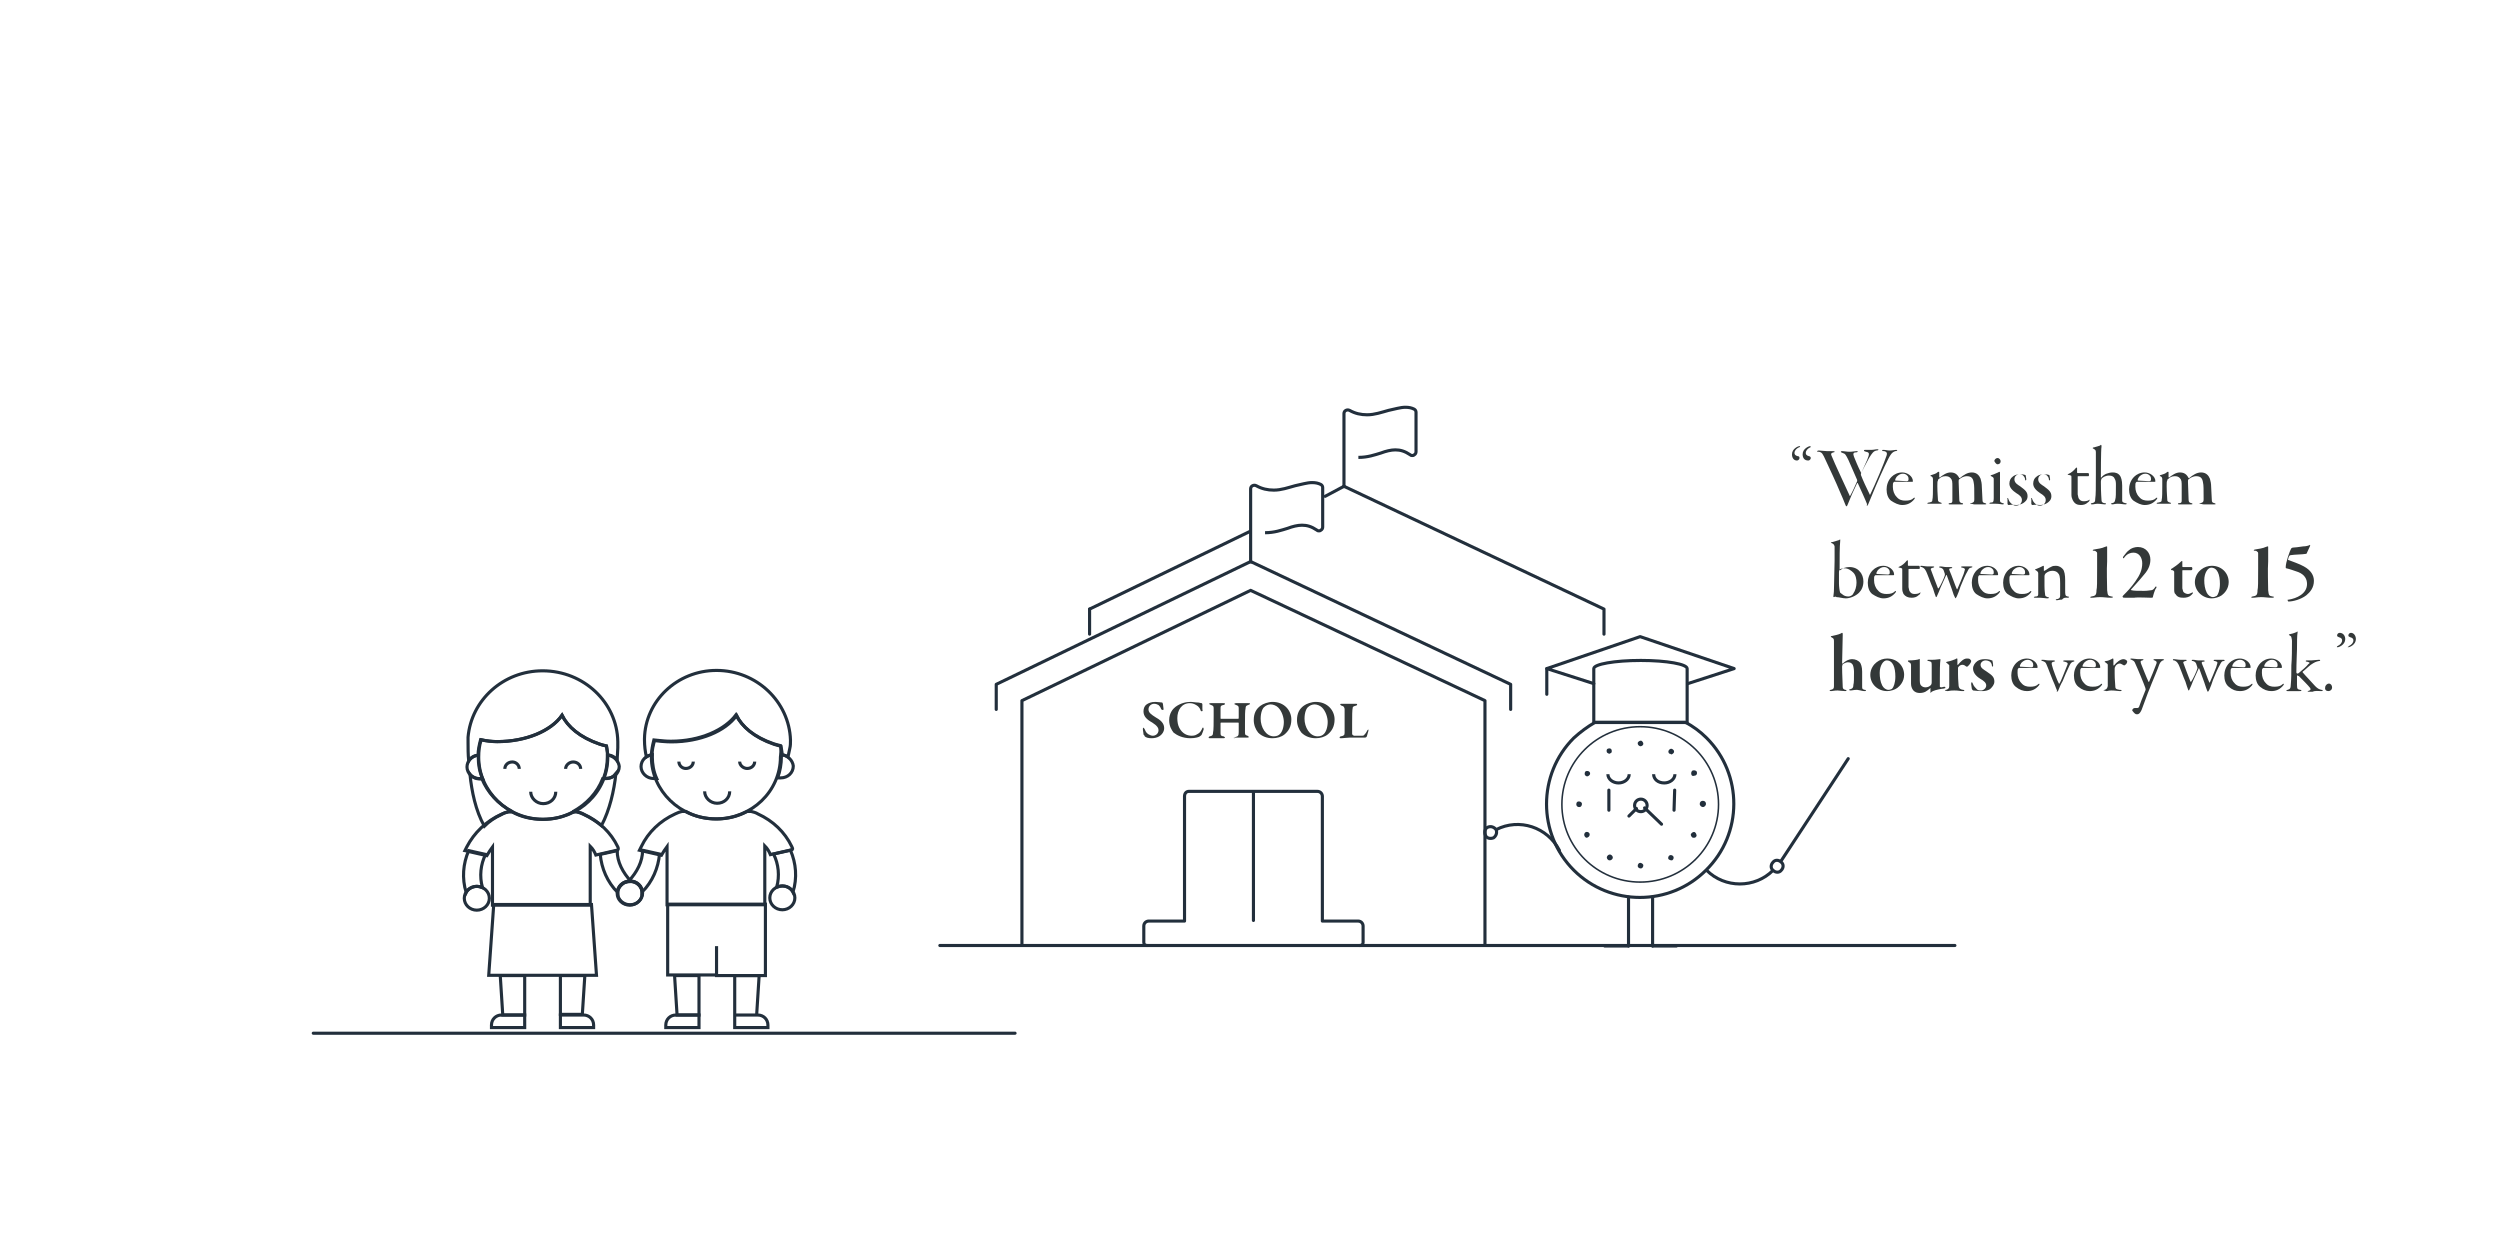 <?xml version="1.0" encoding="utf-8"?>
<!-- Generator: Adobe Illustrator 25.2.3, SVG Export Plug-In . SVG Version: 6.00 Build 0)  -->
<svg version="1.1" id="Layer_1" xmlns="http://www.w3.org/2000/svg" xmlns:xlink="http://www.w3.org/1999/xlink" x="0px" y="0px"
	 viewBox="0 0 399 200" style="enable-background:new 0 0 399 200;" xml:space="preserve">
<style type="text/css">
	.st0{fill:#333838;}
	.st1{fill:none;stroke:#222F3C;stroke-width:0.5;stroke-linecap:round;stroke-linejoin:round;}
	.st2{fill:none;stroke:#222F3C;stroke-width:0.5;}
	.st3{fill:none;stroke:#222F3C;stroke-width:0.25;stroke-linecap:round;stroke-linejoin:round;}
	.st4{fill:#222F3C;}
	.st5{fill:none;stroke:#222F3C;stroke-width:0.5;stroke-linejoin:round;}
	.st6{fill:none;stroke:#222F3C;stroke-width:0.5;stroke-linecap:round;}
</style>
<g>
	<g transform="translate(159 65)">
		<g transform="translate(0 12.022)">
			<path class="st0" d="M24.8,40.8c0.4,0,0.9-0.1,1.2-0.3c0.5-0.3,0.8-0.8,0.8-1.3c0-0.5-0.2-1.1-1.3-1.7c-0.8-0.5-1.2-0.8-1.2-1.3
				c0-0.6,0.5-0.9,0.9-0.9c0.3,0,0.5,0.1,0.7,0.2c0.1,0.1,0.3,0.3,0.4,0.6c0,0.1,0.2,0.2,0.3,0.2c0.1,0,0.1-0.1,0.1-0.2
				c0,0-0.1-0.7-0.1-0.8c0,0-0.1-0.2-0.1-0.2c-0.2,0-0.7-0.1-1.1-0.1c-0.7,0-1.1,0.2-1.4,0.4c-0.3,0.2-0.5,0.6-0.5,1.1
				c0,0.8,0.5,1.3,1.4,1.8c0.8,0.5,1,0.9,1,1.2c0,0.6-0.5,0.9-0.9,0.9c-0.4,0-1-0.3-1.2-0.8c-0.1-0.3-0.3-0.5-0.3-0.5
				c0,0-0.1,0.1-0.1,0.2c0,0.3,0.1,0.6,0.1,0.9c0,0,0.2,0.2,0.2,0.3C23.9,40.7,24.3,40.8,24.8,40.8z M31,40.8c0.8,0,1.4-0.2,1.5-0.3
				c0.1-0.1,0.3-0.2,0.3-0.3c0.1-0.2,0.2-0.5,0.3-0.8c0-0.1,0-0.3-0.1-0.3c-0.1,0-0.1,0.1-0.2,0.3c-0.2,0.4-0.4,0.6-0.8,0.8
				c-0.3,0.2-0.7,0.2-0.8,0.2c-0.7,0-1.5-0.3-2-1.3c-0.2-0.4-0.3-0.9-0.3-1.5c0-1.3,0.7-2.4,2-2.4c0.5,0,0.9,0.2,1.3,0.5
				c0.1,0.1,0.3,0.3,0.4,0.6c0,0.1,0.1,0.2,0.2,0.2c0.1,0,0.2-0.1,0.1-0.3c0-0.3,0-0.6,0-0.8c0-0.1-0.1-0.2-0.1-0.2
				c-0.2,0-0.4-0.1-0.6-0.1C31.8,35.1,31.4,35,31,35c-0.7,0-1.6,0.2-2.4,0.8c-0.4,0.3-1,1-1,2.1c0,1,0.4,1.6,0.7,2
				C28.8,40.3,29.7,40.8,31,40.8z M38,40.7c0.2,0,0.9,0,1.1,0c0.3,0,0.7,0,0.9,0c0.2,0,0.3,0,0.3-0.1c0-0.1-0.1-0.1-0.2-0.2
				c-0.3-0.1-0.4-0.1-0.4-0.5c0-0.3,0-0.7,0-1.3l0-0.2c0-1.2,0-2,0.1-2.4c0-0.3,0.1-0.4,0.4-0.5c0.2-0.1,0.3-0.1,0.3-0.2
				c0-0.1-0.1-0.1-0.3-0.1c-0.1,0-0.7,0-0.9,0c-0.2,0-0.9,0-1,0c-0.2,0-0.3,0.1-0.3,0.1c0,0.1,0.1,0.1,0.3,0.2
				c0.3,0.1,0.4,0.2,0.4,0.5c0,0.3,0,1.4,0,1.5c0,0.1,0,0.2-0.1,0.2c-0.9,0-2.1,0-2.7,0c-0.1,0-0.1,0-0.1-0.1c0-0.2,0-1.2,0-1.5
				c0-0.4,0-0.5,0.4-0.6c0.2,0,0.3-0.1,0.3-0.2c0-0.1-0.1-0.1-0.3-0.1c-0.2,0-0.6,0-1,0c-0.2,0-0.7,0-0.9,0c-0.2,0-0.3,0-0.3,0.1
				c0,0.1,0.1,0.1,0.3,0.2c0.3,0.1,0.4,0.2,0.4,0.5c0,0.3,0,0.8,0,1.1c0,1.2,0,2.5-0.1,2.8c0,0.4-0.1,0.5-0.5,0.6
				c-0.1,0-0.2,0.1-0.2,0.2c0,0.1,0.1,0.1,0.3,0.1c0.3,0,0.7,0,0.9,0c0.3,0,1,0,1.1,0c0.1,0,0.3,0,0.3-0.1c0-0.1-0.1-0.1-0.2-0.2
				l-0.1,0c-0.4-0.1-0.4-0.2-0.4-0.6c0-0.3,0-1.2,0-1.5c0-0.1,0.1-0.1,0.1-0.1c0.2,0,2,0,2.7,0c0,0,0.1,0,0.1,0.1c0,0.2,0,1.1,0,1.4
				c0,0.6-0.1,0.7-0.5,0.8c-0.1,0-0.2,0.1-0.2,0.2S37.8,40.7,38,40.7z M44.1,40.8c0.7,0,1.4-0.2,1.9-0.6c0.6-0.5,1.1-1.2,1.1-2.4
				c0-1.4-1.1-2.8-3-2.8c-0.7,0-1.5,0.3-1.9,0.6c-0.7,0.5-1.1,1.2-1.1,2.3c0,0.8,0.3,1.5,0.7,2C42.4,40.5,43.2,40.8,44.1,40.8z
				 M44.3,40.5c-1.3,0-2.1-1.5-2.1-2.8c0-1,0.3-1.7,0.6-1.9c0.2-0.2,0.6-0.4,1-0.4c0.4,0,0.9,0.2,1.2,0.5c0.6,0.6,0.9,1.6,0.9,2.3
				c0,0.9-0.3,1.7-0.7,2C45.1,40.3,44.8,40.5,44.3,40.5z M51,40.8c0.7,0,1.4-0.2,1.9-0.6c0.6-0.5,1.1-1.2,1.1-2.4
				c0-1.4-1.1-2.8-3-2.8c-0.7,0-1.5,0.3-1.9,0.6c-0.7,0.5-1.1,1.2-1.1,2.3c0,0.8,0.3,1.5,0.7,2C49.3,40.5,50.1,40.8,51,40.8z
				 M51.3,40.5c-1.3,0-2.1-1.5-2.1-2.8c0-1,0.3-1.7,0.6-1.9c0.2-0.2,0.6-0.4,1-0.4c0.4,0,0.9,0.2,1.2,0.5c0.6,0.6,0.9,1.6,0.9,2.3
				c0,0.9-0.3,1.7-0.7,2C52.1,40.3,51.8,40.5,51.3,40.5z M58.9,40.7c0,0,0.2-0.1,0.2-0.1c0.1-0.2,0.2-0.7,0.3-1c0-0.1,0-0.2,0-0.2
				s-0.2,0.1-0.2,0.2c-0.2,0.4-0.4,0.6-0.5,0.7c-0.1,0.1-0.2,0.1-0.3,0.1c-0.2,0-0.4,0-0.6,0c-0.2,0-0.6,0-0.7,0
				c0,0-0.3-0.1-0.3-0.3c0-0.3,0-1,0-1.6c0-1.3,0-2.2,0.1-2.6c0-0.1,0.1-0.2,0.5-0.3c0.1,0,0.2-0.1,0.2-0.2c0-0.1-0.1-0.1-0.3-0.1
				c-0.2,0-0.8,0-1.2,0c-0.3,0-0.6,0-0.9,0c-0.2,0-0.3,0-0.3,0.1c0,0.1,0.1,0.1,0.2,0.2c0.4,0.1,0.4,0.2,0.5,0.5c0,0.1,0,0.3,0,0.5
				l0,0.9c0,1.3,0,2.2,0,2.4c0,0.4-0.1,0.5-0.6,0.6c-0.1,0-0.2,0.1-0.2,0.2c0,0.1,0.1,0.1,0.3,0.1c0.3,0,0.9-0.1,1.3-0.1
				C58,40.7,58.8,40.7,58.9,40.7z"/>
			<g transform="translate(23.55 49.28)">
				<path class="st1" d="M34.5,24.6c0.3,0,0.5-0.2,0.5-0.5v-2.6c0-0.4-0.3-0.8-0.8-0.8h-5.7V0.8c0-0.4-0.3-0.8-0.8-0.8H17.5H7.2
					C6.8,0,6.5,0.3,6.5,0.8v19.9H0.8c-0.4,0-0.8,0.3-0.8,0.8v2.6c0,0.3,0.2,0.5,0.5,0.5"/>
				<line class="st1" x1="17.5" y1="20.6" x2="17.5" y2="0.2"/>
			</g>
			<path class="st2" d="M42.9,8c1.5,0,2.6-0.4,3.6-0.7c0.8-0.3,1.6-0.5,2.3-0.5c0.8,0,1.5,0.2,2.4,0.8c0.1,0.1,0.2,0.1,0.3,0.1
				c0.1,0,0.2,0,0.3-0.1c0.2-0.1,0.3-0.3,0.3-0.5V0.8c0-0.2-0.1-0.4-0.3-0.5C51.4,0.1,51,0,50.4,0c-0.8,0-1.7,0.3-2.7,0.5
				c-1.1,0.3-2.2,0.7-3.4,0.7l0,0c-1,0-1.9-0.2-2.8-0.7c-0.2-0.1-0.4-0.1-0.6,0c-0.2,0.1-0.3,0.3-0.3,0.5v11.9"/>
			<path class="st1" d="M0,36.2v-4l40.6-19.6l41.5,19.6v4"/>
			<path class="st1" d="M4.1,73.6V34.8l36.5-17.6L78,34.8v38.9"/>
		</g>
		<g transform="translate(77.977 36.607)">
			<g transform="translate(0 13.674)">
				<g transform="translate(19.135 27.898)">
					<g transform="translate(7.642)">
						<line class="st1" x1="0" y1="7.8" x2="0" y2="0"/>
						<line class="st1" x1="0" y1="7.8" x2="3.8" y2="7.8"/>
					</g>
					<line class="st1" x1="3.8" y1="7.8" x2="3.8" y2="0"/>
					<line class="st1" x1="3.8" y1="7.8" x2="0" y2="7.8"/>
				</g>
				<path class="st1" d="M35.4,2.5c-1-1-2.2-1.9-3.4-2.5H17.6c-1.2,0.7-2.3,1.5-3.4,2.5c-5.8,5.8-5.8,15.3,0,21.1
					c5.8,5.8,15.3,5.8,21.1,0C41.2,17.8,41.2,8.3,35.4,2.5z"/>
				<g transform="translate(23.002 12.66)">
					<line class="st1" x1="2.5" y1="1" x2="5.2" y2="3.6"/>
					<line class="st1" x1="0" y1="2.3" x2="1.2" y2="1.1"/>
					<ellipse class="st1" cx="1.9" cy="0.6" rx="1" ry="1"/>
				</g>
				<ellipse class="st3" cx="24.8" cy="13.1" rx="12.5" ry="12.4"/>
				<g transform="translate(35.405 22.022)">
					<path class="st1" d="M0,1.6c2.9,2.9,7.7,2.9,10.6,0 M11.9,0.3c-0.4-0.4-1-0.4-1.3,0c-0.4,0.4-0.4,1,0,1.3c0.4,0.4,1,0.4,1.3,0
						C12.3,1.2,12.3,0.6,11.9,0.3z"/>
				</g>
				<g transform="translate(0 16.331)">
					<path class="st1" d="M11.9,4.1C10,0.4,5.5-1.1,1.8,0.8 M0.1,1.7c0.2,0.5,0.8,0.6,1.3,0.4C1.8,1.8,2,1.3,1.8,0.8
						C1.5,0.4,1,0.2,0.5,0.4S-0.1,1.2,0.1,1.7z"/>
				</g>
				<line class="st1" x1="47.3" y1="22.1" x2="58" y2="5.8"/>
			</g>
			<g transform="translate(9.891)">
				<path class="st1" d="M22.5,7.5l7.4-2.4L14.9,0L0,5.1l7.5,2.4"/>
				<path class="st1" d="M22.4,5.1v8.6H7.5V5.1v0c0-0.7,3.3-1.3,7.5-1.3S22.4,4.4,22.4,5.1L22.4,5.1z"/>
				<line class="st1" x1="0" y1="5.1" x2="0" y2="9.2"/>
			</g>
			<path class="st4" d="M24.4,36.6c0-0.3,0.2-0.5,0.4-0.5l0,0c0.2,0,0.5,0.2,0.5,0.4l0,0c0,0.3-0.2,0.5-0.4,0.5l0,0l0,0l0,0h0l0,0
				C24.6,37,24.4,36.8,24.4,36.6z M19.8,35.7c-0.2-0.1-0.4-0.3-0.3-0.6l0,0c0.1-0.2,0.3-0.4,0.6-0.3l0,0c0.2,0.1,0.4,0.3,0.3,0.6
				l0,0c-0.1,0.2-0.3,0.3-0.4,0.3l0,0C19.9,35.7,19.8,35.7,19.8,35.7z M29.3,35.5c-0.1-0.2,0-0.5,0.2-0.6l0,0c0.2-0.1,0.5,0,0.6,0.2
				l0,0c0.1,0.2,0,0.5-0.2,0.6l0,0c-0.1,0-0.1,0-0.2,0l0,0C29.6,35.7,29.4,35.6,29.3,35.5z M15.9,31.8c-0.1-0.2,0-0.5,0.2-0.6l0,0
				c0.2-0.1,0.5,0,0.6,0.2l0,0c0.1,0.2,0,0.5-0.2,0.6l0,0c-0.1,0-0.1,0.1-0.2,0.1l0,0C16.1,32.1,16,32,15.9,31.8z M33.2,32.1
				c-0.2-0.1-0.4-0.4-0.3-0.6l0,0c0.1-0.2,0.4-0.4,0.6-0.3l0,0c0.2,0.1,0.3,0.4,0.3,0.6l0,0c-0.1,0.2-0.2,0.3-0.4,0.3l0,0
				C33.3,32.1,33.2,32.1,33.2,32.1z M14.6,26.8L14.6,26.8L14.6,26.8c0-0.3,0.1-0.5,0.4-0.5l0,0c0.2,0,0.5,0.1,0.5,0.4l0,0
				c0,0.2-0.1,0.5-0.4,0.5l0,0H15l0,0C14.8,27.2,14.6,27,14.6,26.8z M34.3,26.7L34.3,26.7c0-0.3,0.2-0.5,0.5-0.5l0,0
				c0.3,0,0.5,0.2,0.5,0.5l0,0c0,0.2-0.2,0.5-0.5,0.5l0,0C34.6,27.2,34.3,27,34.3,26.7z M16.1,22.2c-0.2-0.1-0.2-0.4-0.1-0.6l0,0
				c0.1-0.2,0.4-0.2,0.6-0.1l0,0c0.2,0.1,0.3,0.4,0.1,0.6l0,0c-0.1,0.1-0.2,0.2-0.4,0.2l0,0C16.3,22.3,16.2,22.3,16.1,22.2z
				 M33,22.1L33,22.1c-0.1-0.2-0.1-0.5,0.1-0.7l0,0c0.2-0.1,0.5-0.1,0.7,0.1l0,0c0.1,0.2,0.1,0.5-0.1,0.6l0,0
				c-0.1,0.1-0.2,0.1-0.3,0.1l0,0C33.2,22.3,33.1,22.2,33,22.1z M19.5,18.5c-0.1-0.2-0.1-0.5,0.1-0.6l0,0c0.2-0.1,0.5-0.1,0.6,0.1
				l0,0c0.1,0.2,0.1,0.5-0.1,0.6l0,0c-0.1,0-0.2,0.1-0.2,0.1l0,0C19.8,18.7,19.6,18.6,19.5,18.5z M29.5,18.7
				c-0.2-0.1-0.3-0.4-0.1-0.6l0,0c0.1-0.2,0.4-0.3,0.6-0.1l0,0c0.2,0.1,0.3,0.4,0.1,0.6l0,0c-0.1,0.1-0.2,0.2-0.4,0.2l0,0
				C29.7,18.7,29.6,18.7,29.5,18.7z M24.8,17.5c-0.3-0.1-0.4-0.3-0.4-0.5l0,0c0-0.2,0.3-0.4,0.5-0.4l0,0c0.2,0,0.4,0.3,0.4,0.5l0,0
				C25.3,17.3,25.1,17.5,24.8,17.5L24.8,17.5L24.8,17.5z"/>
			<g transform="translate(19.642 21.951)">
				<path class="st5" d="M3.4,0c0,0.8-0.8,1.4-1.7,1.4C0.8,1.4,0,0.8,0,0 M10.7,0c0,0.8-0.8,1.4-1.7,1.4C8,1.4,7.3,0.8,7.3,0"/>
			</g>
			<line class="st6" x1="19.8" y1="24.5" x2="19.8" y2="27.7"/>
			<line class="st6" x1="30.3" y1="24.5" x2="30.2" y2="27.7"/>
		</g>
		<g transform="translate(14.897)">
			<path class="st2" d="M42.9,8c1.5,0,2.6-0.4,3.6-0.7c0.8-0.3,1.6-0.5,2.3-0.5c0.8,0,1.5,0.2,2.4,0.8c0.1,0.1,0.2,0.1,0.3,0.1
				c0.1,0,0.2,0,0.3-0.1c0.2-0.1,0.3-0.3,0.3-0.5V0.8c0-0.2-0.1-0.4-0.3-0.5C51.4,0.1,51,0,50.4,0c-0.8,0-1.7,0.3-2.7,0.5
				c-1.1,0.3-2.2,0.7-3.4,0.7l0,0c-1,0-1.9-0.2-2.8-0.7c-0.2-0.1-0.4-0.1-0.6,0c-0.2,0.1-0.3,0.3-0.3,0.5v11.9"/>
			<g transform="translate(0 12.611)">
				<path class="st1" d="M40.6,0l41.5,19.6v4"/>
				<line class="st1" x1="0" y1="23.6" x2="0" y2="19.6"/>
				<line class="st1" x1="37.6" y1="1.6" x2="40.6" y2="0"/>
				<line class="st1" x1="0" y1="19.6" x2="25.6" y2="7.2"/>
			</g>
		</g>
	</g>
	<line class="st1" x1="150" y1="150.9" x2="312" y2="150.9"/>
	<g transform="translate(74 107)">
		<g transform="translate(24.56)">
			<path class="st2" d="M18.7,48.7V55h3.5l0.4-6.3H18.7z M9.1,48.7L9.5,55H13v-6.3H9.1z M26,12c-0.4-0.1-0.8-0.2-1.1-0.3
				c-3.2-1.1-5.1-2.8-6-4.6c-1.8,2.4-5.7,4.2-10.4,4.2c-0.8,0-1.8-0.1-2.7-0.2c-0.2,0.8-0.4,1.7-0.4,2.7c0,5.4,4.6,9.9,10.3,9.9
				c5.7,0,10.3-4.4,10.3-9.9C26.1,13.2,26.1,12.6,26,12z M18.7,55h3.7c0.9,0,1.6,0.7,1.6,1.6V57l0,0h-5.3V55z"/>
			<path class="st2" d="M13,57H7.7v-0.4c0-0.9,0.7-1.6,1.6-1.6H13l0,0V57z"/>
			<path class="st2" d="M15.8,44v4.7h7.8V37.3H8v11.3h7.8L15.8,44"/>
			<g transform="translate(3.749 13.45)">
				<path class="st2" d="M1.8,0.3c0-0.1,0-0.2,0-0.3C0.8,0.1,0,0.9,0,1.9c0,1,0.9,1.9,2,1.9h0.5C2,2.7,1.8,1.5,1.8,0.3z M22.4,0
					c0,0.1,0,0.2,0,0.3c0,1.2-0.2,2.3-0.6,3.4h0.5c1.1,0,2-0.8,2-1.9C24.2,0.9,23.4,0.1,22.4,0z"/>
			</g>
			<g transform="translate(9.788 14.547)">
				<path class="st2" d="M12.1,0c0,0.6-0.5,1.1-1.2,1.1c-0.6,0-1.2-0.5-1.2-1.1 M2.3,0c0,0.6-0.5,1.1-1.2,1.1C0.5,1.1,0,0.6,0,0"/>
			</g>
			<path class="st2" d="M13.9,19.3c0,1,0.9,1.9,2,1.9s2-0.8,2-1.9 M27.8,28.1c-1.1-2.3-3-4.1-5.4-5.2c-0.3-0.2-0.7-0.3-1.1-0.4
				c-0.1,0-0.3,0-0.4,0c0,0,0,0-0.1,0l0,0h-0.1c-1.5,0.8-3.1,1.2-4.9,1.2c-1.8,0-3.5-0.4-4.9-1.2h-0.1l0,0c0,0,0,0-0.1,0
				c-0.1,0-0.3,0-0.4,0c-0.4,0.1-0.7,0.2-1.1,0.4c-2.4,1.1-4.3,2.9-5.4,5.2c-0.1,0.2-0.2,0.4-0.3,0.6l3.5,0.8c0.3-0.5,0.6-1,0.9-1.4
				v9.3h15.6V28c0.4,0.4,0.7,0.9,0.9,1.4l3.5-0.8C28,28.5,27.9,28.3,27.8,28.1z M15.8,0C9.5,0,4.4,4.9,4.3,10.9c0,0.1,0,0.1,0,0.2
				c0,0.9,0.1,1.8,0.3,2.7c0.3-0.2,0.6-0.3,0.9-0.3c0-0.8,0.2-1.6,0.4-2.3c0.9,0.1,1.8,0.2,2.7,0.2c4.6,0,8.6-1.7,10.4-4.2
				c0.9,1.8,2.8,3.5,6,4.6c0.3,0.1,0.7,0.2,1.1,0.3c0.1,0.5,0.1,0.9,0.2,1.4c0.3,0,0.6,0.1,0.9,0.3c0.1-0.5,0.2-0.9,0.3-1.4
				c0.1-0.4,0.1-0.8,0.1-1.3C27.4,5,22.2,0,15.8,0z"/>
			<path class="st2" d="M25.4,34.6c0.3-0.1,0.6-0.2,0.9-0.2c0.8,0,1.4,0.4,1.7,1c0.7-2.3,0.5-4.6-0.4-6.7l-2.7,0.6
				C25.7,30.9,25.9,32.8,25.4,34.6z"/>
			<ellipse class="st2" cx="26.3" cy="36.3" rx="2" ry="1.9"/>
			<path class="st2" d="M2.8,33.8c-0.3-0.1-0.8-0.2-1-0.2c1.3-1.4,2.2-3.1,2.2-4.9l2.7,0.6c-0.2,2.2-1.1,4.4-2.8,6.1
				C3.9,34.8,3.5,34.1,2.8,33.8z"/>
			<ellipse class="st2" cx="2" cy="35.5" rx="2" ry="1.9"/>
		</g>
		<g transform="translate(0 .062)">
			<path class="st2" d="M21.7,11.7c-3.2-1.1-5.1-2.8-6-4.6C14,9.6,10,11.3,5.4,11.3c-0.8,0-1.7-0.1-2.6-0.3
				c-0.3,0.9-0.4,1.8-0.4,2.8c0,5.4,4.6,9.9,10.3,9.9c5.7,0,10.3-4.4,10.3-9.9c0-0.6-0.1-1.2-0.2-1.8C22.3,11.9,22,11.8,21.7,11.7z"
				/>
			<g transform="translate(4.44 48.634)">
				<path class="st2" d="M11,6.3h3.7c0.9,0,1.6,0.7,1.6,1.6v0.4l0,0H11V6.3z"/>
				<path class="st2" d="M5.3,8.3H0V7.9C0,7,0.7,6.3,1.6,6.3h3.7l0,0V8.3z"/>
				<path class="st2" d="M11,0v6.2h3.5L14.9,0H11z M1.4,0l0.4,6.3h3.5V0H1.4z"/>
			</g>
			<path class="st2" d="M4.8,37.3L4,48.6h17.2l-0.8-11.3H4.8z M22.7,17.2h-0.5c-0.9,2.3-2.6,4.1-4.8,5.3h0.1l0,0c0,0,0,0,0.1,0
				c0.1,0,0.3,0,0.4,0c0.4,0.1,0.7,0.2,1.1,0.4c1.1,0.5,2,1.1,2.9,1.8c1.3-2.5,2-5.5,2.3-8.3C23.9,16.9,23.4,17.2,22.7,17.2z
				 M2.9,17.2H2.5c-0.6,0-1.2-0.3-1.5-0.7c0.3,2.8,0.9,5.8,2.3,8.3C4.1,24,5,23.4,6.1,22.9c0.3-0.2,0.7-0.3,1.1-0.4
				c0.1,0,0.3,0,0.4,0c0,0,0,0,0.1,0l0,0h0.1C5.5,21.3,3.8,19.4,2.9,17.2z"/>
			<g transform="translate(.532 13.45)">
				<path class="st2" d="M1.8,0.3c0-0.1,0-0.2,0-0.3C0.8,0.1,0,0.9,0,1.9c0,1,0.9,1.9,2,1.9h0.5C2,2.7,1.8,1.5,1.8,0.3z M22.4,0
					c0,0.1,0,0.2,0,0.3c0,1.2-0.2,2.3-0.6,3.4h0.5c1.1,0,2-0.8,2-1.9C24.2,0.9,23.4,0.1,22.4,0z"/>
			</g>
			<g transform="translate(6.572 14.549)">
				<path class="st2" d="M12.1,1.1c0-0.6-0.5-1.1-1.2-1.1c-0.6,0-1.2,0.5-1.2,1.1 M2.3,1.1C2.3,0.5,1.8,0,1.2,0C0.5,0,0,0.5,0,1.1"
					/>
			</g>
			<path class="st2" d="M10.7,19.3c0,1,0.9,1.9,2,1.9c1.1,0,2-0.8,2-1.9 M12.6,0C6.3,0,1.2,4.7,0.7,10.6c0,0.3,0,0.5,0,0.8
				c0,0.9,0,1.9,0.1,3c0.3-0.5,0.9-0.9,1.5-0.9c0-0.9,0.2-1.7,0.4-2.5l0,0c0.9,0.2,1.8,0.3,2.6,0.3c4.6,0,8.6-1.7,10.4-4.2
				c0.9,1.8,2.8,3.5,6,4.6c0.3,0.1,0.7,0.2,1.1,0.3c0.1,0.5,0.1,1,0.2,1.4c0.7,0.1,1.2,0.4,1.5,0.9c0-0.7,0.1-1.4,0.1-2
				c0-0.3,0-0.7,0-1C24.5,5.1,19.2,0,12.6,0z M2.1,34.4c0.3,0,0.6,0.1,0.9,0.2c-0.5-1.8-0.3-3.7,0.5-5.3l-2.7-0.6
				c-0.9,2.1-1.1,4.4-0.4,6.7C0.7,34.8,1.4,34.4,2.1,34.4z"/>
			<ellipse class="st2" cx="2.1" cy="36.3" rx="2" ry="1.9"/>
			<path class="st2" d="M24.6,28.1c-1.1-2.3-3-4.1-5.4-5.2c-0.3-0.2-0.7-0.3-1.1-0.4c-0.1,0-0.3,0-0.4,0c0,0,0,0-0.1,0l0,0h-0.1
				c-1.5,0.8-3.1,1.2-4.9,1.2c-1.8,0-3.5-0.4-4.9-1.2H7.6l0,0c0,0,0,0-0.1,0c-0.1,0-0.3,0-0.4,0c-0.4,0.1-0.7,0.2-1.1,0.4
				c-2.4,1.1-4.3,2.9-5.5,5.2c-0.1,0.2-0.2,0.4-0.3,0.6l3.5,0.8c0.3-0.5,0.6-1,0.9-1.4v9.3h15.6V28c0.4,0.4,0.7,0.9,0.9,1.4l3.5-0.8
				C24.7,28.5,24.7,28.3,24.6,28.1z"/>
			<path class="st2" d="M25.7,33.8c0.3-0.1,0.8-0.2,1-0.2c-1.3-1.4-2.2-3.1-2.2-4.9l-2.7,0.6c0.2,2.2,1.1,4.4,2.8,6.1
				C24.6,34.8,25,34.2,25.7,33.8z"/>
			<ellipse class="st2" cx="26.5" cy="35.5" rx="2" ry="1.9"/>
		</g>
	</g>
	<line class="st1" x1="50" y1="164.9" x2="162" y2="164.9"/>
	<path class="st0" d="M286.8,73.5c0.2,0,0.4-0.2,0.4-0.4s-0.1-0.3-0.3-0.3c-0.4-0.1-0.5-0.3-0.5-0.5c0-0.4,0.3-0.7,0.7-0.9
		c0.1,0,0.2-0.1,0.2-0.1c0-0.1-0.1-0.1-0.1-0.1c-0.2,0-1.2,0.4-1.2,1.3C286,73.1,286.3,73.5,286.8,73.5z M288.6,73.5
		c0.2,0,0.4-0.2,0.4-0.4s-0.2-0.3-0.3-0.3c-0.4-0.1-0.5-0.3-0.5-0.5c0-0.4,0.3-0.7,0.7-0.9c0.1,0,0.1-0.1,0.1-0.1
		c0,0-0.1-0.1-0.1-0.1c-0.2,0-1.2,0.4-1.2,1.3C287.7,73.1,288,73.5,288.6,73.5z M298,80.7c0.1,0,0.1-0.1,0.2-0.3
		c0.6-1.5,1.7-4.1,2.6-6c0.9-1.9,1.1-2.2,1.7-2.4c0.2,0,0.3-0.1,0.3-0.1c0-0.1-0.1-0.1-0.2-0.1c-0.2,0-0.6,0.1-1,0.1
		c-0.4,0-0.6-0.1-1-0.1c-0.2,0-0.2,0-0.2,0.1c0,0.1,0.1,0.1,0.3,0.1c0.5,0.1,0.5,0.4,0.4,0.7c-0.3,1-1.9,4.8-2.6,6.2
		c0,0.1-0.1,0.1-0.1,0c-0.5-1-1.1-2.3-1.4-3.1c0-0.1,0-0.1,0-0.2c0.2-0.4,0.9-1.8,1.3-2.5c0.5-0.8,0.7-1.1,1.2-1.2
		c0.2,0,0.3-0.1,0.3-0.1c0-0.1-0.1-0.1-0.2-0.1c-0.3,0-0.5,0.1-1,0.1c-0.4,0-0.6,0-0.9,0c-0.2,0-0.2,0-0.2,0.1c0,0.1,0,0.1,0.3,0.2
		c0.6,0.1,0.6,0.3,0.2,1.3c-0.3,0.7-0.6,1.3-0.9,2c0,0.1-0.1,0.1-0.1,0c-0.5-1-0.9-2-1.1-2.5c-0.2-0.5-0.1-0.7,0.3-0.7
		c0.2,0,0.3-0.1,0.3-0.1c0-0.1-0.1-0.1-0.2-0.1c-0.3,0-0.6,0.1-1.1,0.1s-0.8-0.1-1.1-0.1c-0.2,0-0.3,0-0.3,0.1
		c0,0.1,0.1,0.1,0.3,0.2c0.4,0.1,0.5,0.3,0.9,1.1c0.3,0.7,1.2,2.7,1.4,3.2c0,0,0,0.1,0,0.2c-0.4,0.9-0.7,1.6-1.1,2.3
		c0,0.1-0.1,0.1-0.1,0c-0.9-2-2.3-4.9-2.9-6.4c-0.1-0.2-0.1-0.4,0.3-0.5c0.2,0,0.2-0.1,0.2-0.1c0-0.1-0.1-0.1-0.3-0.1
		c-0.3,0-0.6,0-0.9,0c-0.4,0-1-0.1-1.3-0.1c-0.2,0-0.3,0.1-0.3,0.1c0,0.1,0.1,0.1,0.3,0.1c0.5,0.1,0.6,0.3,1.1,1.4
		c0.6,1.3,1.6,3.4,2.3,5.1c0.2,0.4,0.6,1.4,0.8,1.9c0.1,0.2,0.1,0.3,0.2,0.3c0.1,0,0.1-0.1,0.2-0.3c0.3-0.8,1-2.4,1.5-3.4
		c0,0,0.1,0,0.1,0c0.4,0.9,1.2,2.6,1.5,3.4C297.9,80.6,297.9,80.7,298,80.7z M303.6,80.6c0.8,0,1.4-0.3,1.9-0.9
		c0.1-0.1,0.1-0.2,0.1-0.2c0-0.1-0.1-0.1-0.2,0c-0.3,0.3-0.7,0.4-1.3,0.4c-0.5,0-1-0.1-1.4-0.6c-0.4-0.4-0.6-1-0.6-1.6
		c0-0.4,0-0.6,0.1-0.7c0,0,0.1-0.1,0.1-0.1h0.7c0.3,0,2.1,0,2.2,0c0.1,0,0.1-0.1,0.1-0.1c0-0.8-0.9-1.4-1.7-1.4
		c-0.7,0-1.3,0.3-1.7,0.7c-0.6,0.6-0.8,1.4-0.8,2c0,0.7,0.2,1.4,0.7,1.8C302.4,80.3,303,80.6,303.6,80.6z M302.5,76.7
		C302.5,76.7,302.4,76.7,302.5,76.7c-0.1-0.2,0.1-0.4,0.2-0.6c0.3-0.3,0.6-0.5,1-0.5c0.3,0,0.5,0.1,0.7,0.3c0.2,0.2,0.2,0.4,0.2,0.6
		c0,0.1,0,0.3-0.3,0.3L302.5,76.7z M315.1,80.5c0.2,0,0.5,0,0.8,0c0.3,0,0.8,0,0.9,0c0.2,0,0.2,0,0.2-0.1c0,0-0.1-0.1-0.2-0.1
		c-0.3-0.1-0.4-0.1-0.4-0.6l-0.1-2c0-0.5-0.1-1-0.2-1.3c-0.2-0.5-0.6-1-1.4-1c-0.7,0-1.3,0.4-1.9,0.9c0,0-0.1,0-0.1,0
		c-0.3-0.6-0.7-0.9-1.4-0.9c-0.6,0-1.2,0.4-1.7,0.8c-0.1,0-0.1,0-0.1-0.1c0-0.1,0-0.5,0-0.7c0-0.1,0-0.1-0.1-0.1
		c-0.1,0-0.1,0-0.2,0.1c-0.2,0.2-0.6,0.3-0.9,0.4c-0.1,0-0.2,0.1-0.2,0.1h0c0,0.1,0,0.1,0.1,0.1c0.2,0.1,0.3,0.2,0.3,0.5
		c0,0.3,0,0.6,0,1.1c0,0.8,0,1.9-0.1,2.2c0,0.2,0,0.3-0.5,0.4c-0.2,0-0.3,0.1-0.3,0.1c0,0.1,0.1,0.1,0.2,0.1c0.2,0,0.5,0,0.9,0
		c0.3,0,0.8,0,1,0c0.1,0,0.2,0,0.2-0.1c0,0-0.1-0.1-0.2-0.1c-0.3-0.1-0.4-0.2-0.4-0.4c0-0.2-0.1-1.2-0.1-2.2c0-0.5,0-0.8,0.1-0.9
		c0-0.1,0-0.2,0.2-0.3c0.2-0.2,0.5-0.4,1-0.4c0.4,0,0.6,0.1,0.8,0.3c0.3,0.3,0.3,0.6,0.3,1.4l0,2.2c0,0.3-0.1,0.4-0.4,0.4
		c-0.2,0-0.2,0.1-0.2,0.1c0,0.1,0.1,0.1,0.2,0.1c0.2,0,0.5,0,0.8,0c0.4,0,0.8,0,1.1,0c0.2,0,0.2,0,0.2-0.1c0-0.1-0.1-0.1-0.2-0.1
		c-0.3-0.1-0.4-0.2-0.4-0.6c0-0.4-0.1-2.5-0.1-2.8c0-0.2,0-0.4,0.1-0.4c0.2-0.2,0.7-0.5,1.2-0.5c0.7,0,1,0.3,1.1,1
		c0.1,0.4,0.1,1.1,0.1,2.7c0,0.4-0.1,0.5-0.5,0.6c-0.1,0-0.2,0.1-0.2,0.1C314.9,80.4,314.9,80.5,315.1,80.5z M318.8,74.1
		c0.2,0,0.5-0.1,0.5-0.5c0-0.2-0.2-0.5-0.5-0.5c-0.2,0-0.5,0.2-0.5,0.5C318.4,73.8,318.6,74.1,318.8,74.1z M319.6,80.5
		c0.1,0,0.2,0,0.2-0.1c0-0.1-0.1-0.1-0.2-0.1c-0.2-0.1-0.4-0.1-0.4-0.4c0-0.2,0-1.2,0-2.4c0-0.9,0-1.7,0-2c0-0.1,0-0.2-0.1-0.2
		c0,0-0.1,0-0.2,0.1c-0.3,0.1-0.6,0.3-1,0.4c-0.1,0-0.2,0.1-0.2,0.1c0,0,0,0.1,0.1,0.1c0.4,0.2,0.4,0.3,0.4,0.5c0,0.1,0,2.6,0,3
		c0,0.6-0.1,0.7-0.4,0.7c-0.2,0-0.3,0.1-0.3,0.1c0,0.1,0.1,0.1,0.2,0.1c0.2,0,0.4,0,0.8,0C319,80.4,319.5,80.5,319.6,80.5z
		 M321.8,80.6c0.3,0,0.8-0.1,1.1-0.3c0.3-0.2,0.7-0.5,0.7-1.1c0-0.7-0.4-1-1.2-1.6c-0.3-0.2-0.9-0.5-0.9-1.1c0-0.5,0.4-0.8,0.8-0.8
		c0.3,0,0.5,0.1,0.6,0.2c0.2,0.2,0.3,0.4,0.3,0.6c0,0.1,0.1,0.2,0.1,0.2c0,0,0.1-0.1,0.1-0.2c0-0.2-0.1-0.5-0.1-0.6
		c0,0,0-0.1-0.1-0.1c-0.2-0.1-0.6-0.1-0.9-0.1c-0.5,0-0.9,0.2-1.1,0.4c-0.3,0.2-0.5,0.6-0.5,1.1c0,0.6,0.5,1.1,1.1,1.5
		c0.5,0.3,0.9,0.6,0.9,1.1c0,0.6-0.5,0.9-0.9,0.9c-0.2,0-0.4,0-0.6-0.2c-0.2-0.1-0.5-0.4-0.6-0.7c-0.1-0.3-0.1-0.3-0.2-0.3
		c0,0-0.1,0,0,0.2c0,0.1,0,0.5,0,0.7c0,0.1,0.1,0.2,0.2,0.2C321.1,80.5,321.4,80.6,321.8,80.6z M325.6,80.6c0.3,0,0.8-0.1,1.1-0.3
		c0.3-0.2,0.7-0.5,0.7-1.1c0-0.7-0.4-1-1.2-1.6c-0.3-0.2-0.9-0.5-0.9-1.1c0-0.5,0.4-0.8,0.8-0.8c0.3,0,0.5,0.1,0.6,0.2
		c0.2,0.2,0.3,0.4,0.3,0.6c0,0.1,0.1,0.2,0.1,0.2c0,0,0.1-0.1,0.1-0.2c0-0.2-0.1-0.5-0.1-0.6c0,0,0-0.1-0.1-0.1
		c-0.2-0.1-0.6-0.1-0.9-0.1c-0.5,0-0.9,0.2-1.1,0.4c-0.3,0.2-0.5,0.6-0.5,1.1c0,0.6,0.5,1.1,1.1,1.5c0.5,0.3,0.9,0.6,0.9,1.1
		c0,0.6-0.5,0.9-0.9,0.9c-0.2,0-0.4,0-0.6-0.2c-0.2-0.1-0.5-0.4-0.6-0.7c-0.1-0.3-0.1-0.3-0.2-0.3c0,0-0.1,0,0,0.2
		c0,0.1,0,0.5,0,0.7c0,0.1,0.1,0.2,0.2,0.2C325,80.5,325.3,80.6,325.6,80.6z M332.1,80.6c0.4,0,0.8-0.1,1.1-0.4
		c0.2-0.1,0.3-0.3,0.3-0.4c0-0.1,0-0.1-0.1,0c-0.1,0.1-0.4,0.2-0.8,0.2c-0.4,0-0.6-0.1-0.8-0.4c-0.1-0.1-0.1-0.3-0.2-0.7
		c0-0.4,0-2.6,0-2.8c0-0.1,0-0.1,0.2-0.1c0.4,0,1,0,1.5,0c0.1,0,0.1-0.1,0.1-0.3c0-0.1-0.1-0.2-0.1-0.2c-0.3,0-1.4,0-1.7,0
		c-0.1,0-0.1-0.1-0.1-0.1c0-0.2,0-0.5,0-0.7c0-0.1-0.1-0.1-0.2,0c-0.3,0.4-0.8,0.8-1.1,0.9c-0.2,0.1-0.2,0.1-0.2,0.1
		c0,0.1,0.1,0.1,0.2,0.1c0.1,0,0.3,0.1,0.3,0.1c0.1,0,0.1,0.1,0.1,0.3v2.8c0,0.3,0.1,0.6,0.2,0.8C331.1,80.4,331.5,80.6,332.1,80.6z
		 M339.2,80.5c0.1,0,0.2,0,0.2-0.1c0-0.1,0-0.1-0.2-0.1c-0.4-0.1-0.5-0.2-0.5-0.4c0-0.5,0-1.4,0-2.4c0-0.9-0.2-1.3-0.3-1.5
		c-0.3-0.5-0.8-0.6-1.2-0.6c-0.4,0-0.7,0.1-1,0.2c-0.3,0.1-0.7,0.4-0.8,0.6c0,0-0.1,0-0.1,0c0-0.3,0-4.5,0.1-4.9
		c0-0.2,0-0.3-0.1-0.3c0,0-0.1,0-0.1,0.1c-0.3,0.1-0.6,0.2-1,0.3c-0.2,0-0.2,0.1-0.2,0.1c0,0,0,0.1,0.1,0.1c0.3,0.2,0.4,0.2,0.4,0.6
		c0,0.5,0,1.3,0,3.4c0,2.2,0,3.4-0.1,4c0,0.5-0.1,0.6-0.5,0.7c-0.2,0-0.2,0.1-0.2,0.1c0,0.1,0.1,0.1,0.2,0.1c0.3,0,0.5-0.1,0.9-0.1
		c0.4,0,0.8,0.1,1.1,0.1c0.1,0,0.2,0,0.2-0.1c0-0.1-0.1-0.1-0.3-0.1c-0.3-0.1-0.4-0.2-0.4-0.5c0-0.2-0.1-0.9-0.1-2.9
		c0-0.3,0.1-0.4,0.1-0.5c0.2-0.2,0.6-0.5,1.2-0.5c0.5,0,0.8,0.2,0.9,0.5c0.2,0.3,0.2,0.7,0.2,1c0,1.4,0,2-0.1,2.3
		c-0.1,0.4-0.1,0.5-0.5,0.6c-0.1,0-0.2,0.1-0.2,0.1c0,0,0.1,0.1,0.2,0.1c0.3,0,0.4-0.1,0.9-0.1C338.6,80.4,338.8,80.5,339.2,80.5z
		 M342.3,80.6c0.8,0,1.4-0.3,1.9-0.9c0.1-0.1,0.1-0.2,0.1-0.2c0-0.1-0.1-0.1-0.2,0c-0.3,0.3-0.7,0.4-1.3,0.4c-0.5,0-1-0.1-1.4-0.6
		c-0.4-0.4-0.6-1-0.6-1.6c0-0.4,0-0.6,0.1-0.7c0,0,0.1-0.1,0.1-0.1h0.7c0.3,0,2.1,0,2.2,0c0.1,0,0.1-0.1,0.1-0.1
		c0-0.8-0.9-1.4-1.7-1.4c-0.7,0-1.3,0.3-1.7,0.7c-0.6,0.6-0.8,1.4-0.8,2c0,0.7,0.2,1.4,0.7,1.8C341.1,80.3,341.7,80.6,342.3,80.6z
		 M341.2,76.7C341.1,76.7,341.1,76.7,341.2,76.7c-0.1-0.2,0.1-0.4,0.2-0.6c0.3-0.3,0.6-0.5,1-0.5c0.3,0,0.5,0.1,0.7,0.3
		c0.2,0.2,0.2,0.4,0.2,0.6c0,0.1,0,0.3-0.3,0.3L341.2,76.7z M351.7,80.5c0.2,0,0.5,0,0.8,0c0.3,0,0.8,0,0.9,0c0.2,0,0.2,0,0.2-0.1
		c0,0-0.1-0.1-0.2-0.1c-0.3-0.1-0.4-0.1-0.4-0.6l-0.1-2c0-0.5-0.1-1-0.2-1.3c-0.2-0.5-0.6-1-1.4-1c-0.7,0-1.3,0.4-1.9,0.9
		c0,0-0.1,0-0.1,0c-0.3-0.6-0.7-0.9-1.4-0.9c-0.6,0-1.2,0.4-1.7,0.8c-0.1,0-0.1,0-0.1-0.1c0-0.1,0-0.5,0-0.7c0-0.1,0-0.1-0.1-0.1
		c-0.1,0-0.1,0-0.2,0.1c-0.2,0.2-0.6,0.3-0.9,0.4c-0.1,0-0.2,0.1-0.2,0.1h0c0,0.1,0,0.1,0.1,0.1c0.2,0.1,0.3,0.2,0.3,0.5
		c0,0.3,0,0.6,0,1.1c0,0.8,0,1.9-0.1,2.2c0,0.2,0,0.3-0.5,0.4c-0.2,0-0.3,0.1-0.3,0.1c0,0.1,0.1,0.1,0.2,0.1c0.2,0,0.5,0,0.9,0
		c0.3,0,0.8,0,1,0c0.1,0,0.2,0,0.2-0.1c0,0-0.1-0.1-0.2-0.1c-0.3-0.1-0.4-0.2-0.4-0.4c0-0.2-0.1-1.2-0.1-2.2c0-0.5,0-0.8,0.1-0.9
		c0-0.1,0-0.2,0.2-0.3c0.2-0.2,0.5-0.4,1-0.4c0.4,0,0.6,0.1,0.8,0.3c0.3,0.3,0.3,0.6,0.3,1.4l0,2.2c0,0.3-0.1,0.4-0.4,0.4
		c-0.2,0-0.2,0.1-0.2,0.1c0,0.1,0.1,0.1,0.2,0.1c0.2,0,0.5,0,0.8,0c0.4,0,0.8,0,1.1,0c0.2,0,0.2,0,0.2-0.1c0-0.1-0.1-0.1-0.2-0.1
		c-0.3-0.1-0.4-0.2-0.4-0.6c0-0.4-0.1-2.5-0.1-2.8c0-0.2,0-0.4,0.1-0.4c0.2-0.2,0.7-0.5,1.2-0.5c0.7,0,1,0.3,1.1,1
		c0.1,0.4,0.1,1.1,0.1,2.7c0,0.4-0.1,0.5-0.5,0.6c-0.1,0-0.2,0.1-0.2,0.1C351.4,80.4,351.5,80.5,351.7,80.5z M294.6,95.5
		c0.7,0,1.6-0.4,2.1-0.9c0.4-0.4,0.7-1,0.7-1.8c0-0.6-0.2-1.2-0.6-1.6c-0.3-0.4-0.9-0.7-1.6-0.7c-0.7,0-1.1,0.2-1.5,0.5
		c0,0-0.1,0-0.1-0.1c0-1.8,0-3.7,0.1-4.6c0-0.2,0-0.2,0-0.2s-0.1,0-0.2,0.1c-0.3,0.1-0.7,0.2-1,0.3c-0.2,0-0.3,0.1-0.3,0.1
		s0.1,0.1,0.2,0.1c0.3,0.2,0.3,0.2,0.4,0.5c0,0.2,0,1.2,0,2.1l0,0.2c0,0.8-0.1,3.8-0.1,4.5c0,0.7-0.1,1-0.1,1.2c0,0,0,0.1,0.1,0.1
		c0.2-0.1,0.3-0.1,0.4,0C293.5,95.3,294.1,95.5,294.6,95.5z M295,95.2c-0.3,0-0.7-0.1-0.9-0.3c-0.1-0.1-0.3-0.2-0.4-0.3
		c-0.1-0.2-0.2-1-0.2-1.5c0-0.5,0-1.6,0-1.8c0-0.2,0.1-0.3,0.1-0.4c0.1-0.1,0.4-0.2,0.8-0.2c0.6,0,1.1,0.4,1.4,0.7
		c0.4,0.4,0.5,1.1,0.5,1.6c0,0.6-0.2,1.3-0.5,1.7C295.7,95,295.3,95.2,295,95.2z M300.6,95.5c0.8,0,1.4-0.3,1.9-0.9
		c0.1-0.1,0.1-0.2,0.1-0.2c0-0.1-0.1-0.1-0.2,0c-0.3,0.3-0.7,0.4-1.3,0.4c-0.5,0-1-0.1-1.4-0.6c-0.4-0.4-0.6-1-0.6-1.6
		c0-0.4,0-0.6,0.1-0.7c0,0,0.1-0.1,0.1-0.1h0.7c0.3,0,2.1,0,2.2,0c0.1,0,0.1-0.1,0.1-0.1c0-0.8-0.9-1.4-1.7-1.4
		c-0.7,0-1.3,0.3-1.7,0.7c-0.6,0.6-0.8,1.4-0.8,2c0,0.7,0.2,1.4,0.7,1.8C299.4,95.2,300,95.5,300.6,95.5z M299.5,91.6
		C299.5,91.6,299.4,91.5,299.5,91.6c-0.1-0.2,0.1-0.4,0.2-0.6c0.3-0.3,0.6-0.5,1-0.5c0.3,0,0.5,0.1,0.7,0.3c0.2,0.2,0.2,0.4,0.2,0.6
		c0,0.1,0,0.3-0.3,0.3L299.5,91.6z M305.1,95.4c0.4,0,0.8-0.1,1.1-0.4c0.2-0.1,0.3-0.3,0.3-0.4c0-0.1,0-0.1-0.1,0
		c-0.1,0.1-0.4,0.2-0.8,0.2c-0.4,0-0.6-0.1-0.8-0.4c-0.1-0.1-0.1-0.3-0.2-0.7c0-0.4,0-2.6,0-2.8c0-0.1,0-0.1,0.2-0.1
		c0.4,0,1,0,1.5,0c0.1,0,0.1-0.1,0.1-0.3c0-0.1-0.1-0.2-0.1-0.2c-0.3,0-1.4,0-1.7,0c-0.1,0-0.1-0.1-0.1-0.1c0-0.2,0-0.5,0-0.7
		c0-0.1-0.1-0.1-0.2,0c-0.3,0.4-0.8,0.8-1.1,0.9c-0.2,0.1-0.2,0.1-0.2,0.1c0,0.1,0.1,0.1,0.2,0.1c0.1,0,0.3,0.1,0.3,0.1
		c0.1,0,0.1,0.1,0.1,0.3V94c0,0.3,0.1,0.6,0.2,0.8C304.1,95.2,304.5,95.4,305.1,95.4z M312.1,95.5c0,0,0.1-0.1,0.2-0.3
		c0.2-0.4,0.4-1,0.6-1.6c0.4-1,0.8-1.9,1.1-2.4c0.2-0.4,0.3-0.6,0.6-0.6c0.2-0.1,0.2-0.1,0.2-0.1c0-0.1-0.1-0.1-0.2-0.1
		c-0.2,0-0.5,0-0.7,0c-0.2,0-0.5,0-0.7,0c-0.1,0-0.2,0-0.2,0.1c0,0,0,0.1,0.2,0.1c0.4,0.1,0.4,0.2,0.4,0.3c0,0.1-0.1,0.3-0.2,0.7
		c-0.2,0.5-0.8,2-1,2.4c0,0,0,0.1-0.1,0c-0.2-0.4-0.9-2.4-1.1-2.8c-0.2-0.4-0.1-0.5,0.2-0.5c0.1,0,0.2-0.1,0.2-0.1
		c0,0-0.1-0.1-0.2-0.1c-0.2,0-0.4,0-0.8,0c-0.3,0-0.6-0.1-0.9-0.1c-0.1,0-0.2,0-0.2,0.1c0,0.1,0.1,0.1,0.2,0.1
		c0.3,0.1,0.4,0.2,0.5,0.4l0.2,0.6c0,0.1,0,0.2,0,0.2c-0.1,0.4-0.7,1.7-1,2.1c0,0-0.1,0-0.1,0c-0.3-0.8-0.9-2.3-1.1-2.9
		c-0.1-0.2-0.1-0.3,0.3-0.4c0.1,0,0.2-0.1,0.2-0.1c0-0.1-0.1-0.1-0.2-0.1c-0.3,0-0.5,0-0.8,0c-0.4,0-0.8-0.1-1-0.1
		c-0.2,0-0.2,0-0.2,0.1c0,0.1,0.1,0.1,0.2,0.1c0.3,0.1,0.5,0.3,0.6,0.5c0.2,0.2,0.9,2.3,1.2,2.9c0.2,0.6,0.3,1,0.4,1.2
		c0,0.1,0.1,0.2,0.1,0.2c0.1,0,0.1-0.1,0.2-0.3c0.2-0.4,0.3-0.7,0.5-1.2c0.2-0.5,0.8-1.7,0.9-2c0-0.1,0.1,0,0.1,0l0.8,2.2l0.3,0.9
		C312,95.4,312.1,95.5,312.1,95.5z M317.2,95.5c0.8,0,1.4-0.3,1.9-0.9c0.1-0.1,0.1-0.2,0.1-0.2c0-0.1-0.1-0.1-0.2,0
		c-0.3,0.3-0.7,0.4-1.3,0.4c-0.5,0-1-0.1-1.4-0.6c-0.4-0.4-0.6-1-0.6-1.6c0-0.4,0-0.6,0.1-0.7c0,0,0.1-0.1,0.1-0.1h0.7
		c0.3,0,2.1,0,2.2,0c0.1,0,0.1-0.1,0.1-0.1c0-0.8-0.9-1.4-1.7-1.4c-0.7,0-1.3,0.3-1.7,0.7c-0.6,0.6-0.8,1.4-0.8,2
		c0,0.7,0.2,1.4,0.7,1.8C316,95.2,316.6,95.5,317.2,95.5z M316.1,91.6C316,91.6,316,91.5,316.1,91.6c-0.1-0.2,0.1-0.4,0.2-0.6
		c0.3-0.3,0.6-0.5,1-0.5c0.3,0,0.5,0.1,0.7,0.3c0.2,0.2,0.2,0.4,0.2,0.6c0,0.1,0,0.3-0.3,0.3L316.1,91.6z M322.2,95.5
		c0.8,0,1.4-0.3,1.9-0.9c0.1-0.1,0.1-0.2,0.1-0.2c0-0.1-0.1-0.1-0.2,0c-0.3,0.3-0.7,0.4-1.3,0.4c-0.5,0-1-0.1-1.4-0.6
		c-0.4-0.4-0.6-1-0.6-1.6c0-0.4,0-0.6,0.1-0.7c0,0,0.1-0.1,0.1-0.1h0.7c0.3,0,2.1,0,2.2,0c0.1,0,0.1-0.1,0.1-0.1
		c0-0.8-0.9-1.4-1.7-1.4c-0.7,0-1.3,0.3-1.7,0.7c-0.6,0.6-0.8,1.4-0.8,2c0,0.7,0.2,1.4,0.7,1.8C321,95.2,321.6,95.5,322.2,95.5z
		 M321.1,91.6C321.1,91.6,321,91.5,321.1,91.6c-0.1-0.2,0.1-0.4,0.2-0.6c0.3-0.3,0.6-0.5,1-0.5c0.3,0,0.5,0.1,0.7,0.3
		c0.2,0.2,0.2,0.4,0.2,0.6c0,0.1,0,0.3-0.3,0.3L321.1,91.6z M330,95.4c0.1,0,0.2,0,0.2-0.1c0-0.1-0.1-0.1-0.2-0.1
		c-0.4-0.1-0.4-0.2-0.4-1.1c0-0.7,0-0.8,0-1.5c0-0.8-0.1-1.5-0.4-1.8c-0.2-0.2-0.5-0.5-1.1-0.5c-0.2,0-0.5,0-0.8,0.2
		c-0.3,0.1-0.6,0.4-1,0.6c0,0-0.1,0-0.1,0c0-0.2,0-0.6,0-0.7c0-0.1-0.1-0.1-0.1-0.1c-0.2,0.1-0.8,0.4-1.1,0.5
		c-0.1,0-0.2,0.1-0.2,0.1c0,0,0,0.1,0.1,0.1c0.3,0.2,0.4,0.3,0.4,0.5l0,1.1c0,0.8,0,1.5,0,2.2c0,0.3-0.1,0.4-0.4,0.4
		c-0.2,0-0.3,0.1-0.3,0.1c0,0.1,0.1,0.1,0.3,0.1c0.3,0,0.5,0,0.7,0c0.3,0,1,0.1,1.1,0.1c0.1,0,0.3,0,0.3-0.1c0-0.1-0.1-0.1-0.2-0.1
		c-0.2-0.1-0.4-0.1-0.4-0.4c0-0.2-0.1-0.5-0.1-1.4l0-0.4c0-0.6,0-1.1,0-1.2c0-0.1,0.1-0.3,0.2-0.4c0.4-0.3,0.7-0.4,1.1-0.4
		c0.3,0,0.6,0.1,0.8,0.3c0.3,0.3,0.4,0.6,0.4,1.7v1.9c0,0.4-0.1,0.5-0.4,0.6c-0.2,0-0.3,0.1-0.3,0.1c0,0.1,0.1,0.1,0.2,0.1
		c0.2,0,0.4-0.1,0.8-0.1C329.4,95.3,329.8,95.4,330,95.4z M336.9,95.4c0.2,0,0.3,0,0.3-0.1c0-0.1-0.1-0.1-0.2-0.1
		c-0.6-0.1-0.6-0.2-0.7-1c0-0.6-0.1-3.4,0-4.6c0-0.9,0-2.1,0-2.3c0-0.1,0-0.1-0.1-0.1c-0.1,0-0.2,0.1-0.3,0.1
		c-0.4,0.2-1.1,0.3-1.7,0.4c-0.1,0-0.2,0.1-0.2,0.1c0,0.1,0.1,0.1,0.2,0.1c0.1,0,0.2,0,0.3,0.1c0.1,0.1,0.2,0.1,0.2,0.3
		c0,0.3,0,0.8,0,2.4c0,2.3,0,3.1-0.1,3.5c0,0.8-0.2,0.9-0.8,1c-0.1,0-0.2,0.1-0.2,0.1c0,0.1,0.1,0.1,0.2,0.1c0.5,0,0.7-0.1,1.4-0.1
		C335.8,95.3,336.2,95.4,336.9,95.4z M343.3,95.4c0.1,0,0.3,0,0.3-0.1c0-0.1,0.3-1.2,0.5-1.4c0.1-0.1,0.1-0.3,0-0.3
		c0,0-0.1,0-0.2,0.2c-0.2,0.3-0.4,0.4-0.6,0.4c-0.2,0-0.5,0.1-1.1,0.1c-0.9,0-1.7,0-2-0.1c-0.1,0-0.1-0.1-0.1-0.1
		c0.7-0.8,1.2-1.3,2.1-2.4c0.8-0.9,1-1.7,1-2.4c0-1-0.7-2-2-2c-0.5,0-1.1,0.2-1.4,0.5c-0.3,0.2-0.6,0.6-0.9,1
		c-0.1,0.1-0.1,0.3,0,0.3c0.1,0,0.1-0.1,0.2-0.2c0.4-0.5,0.9-0.7,1.4-0.7c0.9,0,1.4,0.8,1.4,1.7c0,1.1-0.4,1.9-1.1,2.9
		c-0.7,1-1.3,1.6-1.9,2.2c-0.1,0.1-0.2,0.2-0.1,0.3c0,0.1,0.2,0.1,0.5,0.1c0.1,0,0.9,0,1.2,0l0.1,0
		C341.1,95.3,342.9,95.4,343.3,95.4z M348.5,95.4c0.4,0,0.9-0.1,1.2-0.4c0.2-0.2,0.3-0.3,0.3-0.4c0,0,0-0.1-0.2,0
		c-0.2,0.1-0.4,0.2-0.6,0.2c-0.2,0-0.5-0.1-0.7-0.3c-0.1-0.1-0.1-0.3-0.2-0.6c0-0.4,0-2.5,0-2.8c0-0.1,0-0.1,0.2-0.1h1.2
		c0.1,0,0.2,0,0.2-0.3c0-0.1-0.1-0.2-0.1-0.2c-0.2,0-1.1,0-1.4,0c-0.1,0-0.1-0.1-0.1-0.1c0-0.1,0-0.7,0-0.8c0-0.1-0.1-0.1-0.3,0.1
		c-0.4,0.4-1,0.8-1.3,1c-0.2,0.1-0.2,0.1-0.2,0.2c0,0.1,0.1,0.1,0.2,0.1c0.1,0,0.2,0.1,0.2,0.1c0.1,0.1,0.1,0.1,0.1,0.2V94
		c0,0.3,0,0.7,0.2,0.8C347.5,95.3,347.9,95.4,348.5,95.4z M353,95.5c0.5,0,1.2-0.2,1.6-0.5c0.4-0.3,1.1-1,1.1-2.1
		c0-1.4-1.1-2.6-2.7-2.6c-0.6,0-1.2,0.2-1.7,0.6c-0.4,0.3-1,1-1,2C350.3,94.3,351.5,95.5,353,95.5z M353.2,95.3
		c-0.4,0-0.8-0.3-1-0.7c-0.3-0.6-0.4-1.3-0.4-2c0-1.2,0.6-2,1.1-2c1,0,1.4,1.1,1.4,2.6c0,1-0.3,1.7-0.5,1.9
		C353.7,95.1,353.5,95.3,353.2,95.3z M362.6,95.4c0.2,0,0.3,0,0.3-0.1c0-0.1-0.1-0.1-0.2-0.1c-0.6-0.1-0.6-0.2-0.7-1
		c0-0.6-0.1-3.4,0-4.6c0-0.9,0-2.1,0-2.3c0-0.1,0-0.1-0.1-0.1c-0.1,0-0.2,0.1-0.3,0.1c-0.4,0.2-1.1,0.3-1.7,0.4
		c-0.1,0-0.2,0.1-0.2,0.1c0,0.1,0.1,0.1,0.2,0.1c0.1,0,0.2,0,0.3,0.1c0.1,0.1,0.2,0.1,0.2,0.3c0,0.3,0,0.8,0,2.4
		c0,2.3,0,3.1-0.1,3.5c0,0.8-0.2,0.9-0.8,1c-0.1,0-0.2,0.1-0.2,0.1c0,0.1,0.1,0.1,0.2,0.1c0.5,0,0.7-0.1,1.4-0.1
		C361.4,95.3,361.9,95.4,362.6,95.4z M365.3,96c0.6,0,1.9-0.3,2.8-1c0.6-0.5,1.2-1.2,1.2-2.3c0-0.9-0.5-1.7-1.6-2.3
		c-0.7-0.4-1.9-0.8-2.4-1c-0.1,0-0.2-0.1-0.1-0.2c0-0.1,0.1-0.4,0.2-0.5c0,0,0.1-0.1,0.2-0.1c0.6-0.1,1.8-0.1,2.4-0.2
		c0.1,0,0.2-0.1,0.2-0.2c0.2-0.4,0.4-0.9,0.5-1.1c0-0.1,0-0.2-0.1-0.1c-0.2,0.1-0.6,0.2-1,0.2c-0.7,0.1-1.4,0.2-1.7,0.2
		c0,0-0.2,0.1-0.2,0.1c-0.3,0.5-0.9,2.3-0.9,3c0,0.1,0,0.2,0.1,0.2c0.5,0.1,1.3,0.4,1.9,0.6c1,0.4,1.4,1.1,1.4,1.9
		c0,1.6-1.7,2.3-2.9,2.5c-0.2,0-0.2,0-0.2,0.1c0,0,0,0.1,0.1,0.1C365.1,96,365.2,96,365.3,96z M297.6,110.3c0.1,0,0.2,0,0.2-0.1
		s-0.1-0.1-0.2-0.1c-0.4-0.1-0.4-0.2-0.4-0.5l0-2.4c0-0.8-0.2-1.2-0.3-1.4c-0.3-0.4-0.8-0.6-1.3-0.6c-0.3,0-0.6,0.1-0.8,0.2
		c-0.2,0.1-0.5,0.3-0.7,0.5c0,0-0.1,0-0.1,0c0-0.2,0.1-4.4,0.1-4.6c0-0.2,0-0.3-0.1-0.3c0,0-0.1,0-0.2,0.1c-0.4,0.2-1,0.3-1.4,0.4
		c-0.2,0-0.2,0.1-0.2,0.1c0,0,0,0.1,0.1,0.1c0.3,0.2,0.4,0.2,0.4,0.6c0,0.4,0,1.4,0,3.5l0,0.7c0,1.5,0,2.5,0,3
		c0,0.4-0.1,0.5-0.5,0.6c-0.2,0-0.2,0.1-0.2,0.1s0.1,0.1,0.2,0.1c0.3,0,0.5-0.1,1.1-0.1c0.2,0,0.8,0.1,1.2,0.1
		c0.2,0,0.2-0.1,0.2-0.1c0-0.1-0.1-0.1-0.2-0.1c-0.3-0.1-0.4-0.2-0.4-0.5c0-0.5-0.1-1.9-0.1-3.2c0-0.2,0.1-0.3,0.1-0.4
		c0.2-0.1,0.5-0.3,0.8-0.3c0.4,0,0.6,0.1,0.8,0.4c0.1,0.2,0.2,0.7,0.2,1.1c0,1.1,0,1.8-0.1,2.1c0,0.4-0.1,0.6-0.5,0.7
		c-0.1,0-0.2,0.1-0.2,0.1c0,0,0.1,0.1,0.2,0.1c0.4,0,0.5-0.1,1.1-0.1C297.1,110.2,297.2,110.3,297.6,110.3z M301.2,110.3
		c0.5,0,1.2-0.2,1.6-0.5c0.4-0.3,1.1-1,1.1-2.1c0-1.4-1.1-2.6-2.7-2.6c-0.6,0-1.2,0.2-1.7,0.6c-0.4,0.3-1,1-1,2
		C298.5,109.2,299.7,110.3,301.2,110.3z M301.4,110.1c-0.4,0-0.8-0.3-1-0.7c-0.3-0.6-0.4-1.3-0.4-2c0-1.2,0.6-2,1.1-2
		c1,0,1.4,1.1,1.4,2.6c0,1-0.3,1.7-0.5,1.9C301.9,110,301.6,110.1,301.4,110.1z M308.5,110.3c0.4-0.2,1.5-0.4,1.7-0.4
		c0.1,0,0.3-0.1,0.3-0.1c0-0.1-0.1-0.2-0.2-0.2c-0.1,0-0.3,0.1-0.5,0.1c-0.1,0-0.2-0.1-0.2-0.1c0-0.1,0-0.2,0-0.5l0-0.8
		c0-1.1,0-2.5,0.1-3c0-0.1,0-0.1-0.1-0.1c-0.2,0-0.6,0.1-1.1,0.1h-0.7c-0.1,0-0.2,0-0.2,0.1c0,0,0.1,0.1,0.2,0.1
		c0.4,0.1,0.5,0.1,0.5,0.6c0,0.4,0,1.1,0,1.3c0,0.3,0,1,0,1.5c0,0.3-0.1,0.4-0.2,0.5c-0.2,0.2-0.5,0.3-0.8,0.3
		c-0.3,0-0.5-0.1-0.7-0.3c-0.1-0.1-0.2-0.3-0.2-0.8c0-0.8,0-2.5,0-3.3c0-0.1,0-0.2-0.1-0.1c-0.2,0.1-0.9,0.2-1.6,0.2
		c-0.1,0-0.2,0-0.2,0.1c0,0,0,0.1,0.2,0.2c0.2,0.1,0.3,0.2,0.3,0.5c0,0.2,0,2.4,0,2.9c0,0.4,0.1,0.7,0.3,1c0.3,0.4,0.7,0.5,1.1,0.5
		c0.4,0,0.7-0.1,0.9-0.2c0.2-0.1,0.6-0.4,0.8-0.6c0,0,0,0,0,0.1c0,0.1,0,0.4,0,0.5c0,0.1,0,0.2,0,0.2
		C308.3,110.4,308.3,110.4,308.5,110.3z M310.8,110.3c0.3,0,0.3-0.1,1.1-0.1c0.7,0,0.9,0.1,1.3,0.1c0.2,0,0.3,0,0.3-0.1
		s-0.1-0.1-0.2-0.1c-0.5-0.1-0.6-0.2-0.7-0.6c0-0.3-0.1-0.9-0.1-1.9c0-0.3,0-0.8,0-1c0-0.1,0.1-0.2,0.2-0.3c0.1-0.1,0.3-0.2,0.5-0.2
		c0.2,0,0.4,0.1,0.5,0.2c0.1,0.1,0.2,0.1,0.2,0.1c0.1,0,0.1,0,0.3-0.2c0.2-0.2,0.4-0.5,0.4-0.7c0-0.1-0.1-0.2-0.2-0.3
		c-0.1-0.1-0.3-0.1-0.5-0.1c-0.5,0-1,0.5-1.4,1c0,0-0.1,0-0.1,0c0-0.3,0-0.7,0-0.9c0-0.1,0-0.1-0.1-0.1c-0.1,0-0.1,0-0.2,0.1
		c-0.3,0.1-0.7,0.3-1.3,0.4c-0.1,0-0.2,0.1-0.2,0.1c0,0,0,0.1,0.1,0.1c0.3,0.3,0.4,0.3,0.4,0.4c0,0.2,0,0.5,0,1.4c0,0.9,0,1.7,0,1.9
		c0,0.4-0.2,0.5-0.5,0.6c-0.2,0-0.2,0.1-0.2,0.1S310.7,110.3,310.8,110.3z M316.4,110.3c0.4,0,1-0.1,1.3-0.4
		c0.2-0.2,0.6-0.6,0.6-1.1c0-0.7-0.3-1-1.2-1.6c-0.6-0.4-1-0.6-1-1.1c0-0.4,0.4-0.7,0.8-0.7c0.3,0,0.5,0.1,0.7,0.2
		c0.2,0.2,0.3,0.4,0.3,0.6c0,0.1,0.1,0.2,0.1,0.2c0.1,0,0.1-0.1,0.1-0.2c0-0.4-0.1-0.6-0.1-0.7c0-0.1,0-0.1-0.1-0.1
		c-0.2-0.1-0.6-0.2-1.1-0.2c-0.5,0-0.9,0.1-1.2,0.3c-0.4,0.3-0.7,0.7-0.7,1.2c0,0.5,0.3,1.1,1.1,1.6c0.7,0.4,1,0.7,1,1.1
		c0,0.5-0.5,0.8-0.8,0.8c-0.3,0-0.5,0-0.7-0.2c-0.2-0.2-0.5-0.5-0.6-0.8c-0.1-0.2-0.1-0.3-0.2-0.3c-0.1,0-0.1,0.1-0.1,0.3l0.1,0.7
		c0,0.1,0.1,0.2,0.2,0.3C315.7,110.3,316.1,110.3,316.4,110.3z M323.5,110.3c0.8,0,1.4-0.3,1.9-0.9c0.1-0.1,0.1-0.2,0.1-0.2
		c0-0.1-0.1-0.1-0.2,0c-0.3,0.3-0.7,0.4-1.3,0.4c-0.5,0-1-0.1-1.4-0.6c-0.4-0.4-0.6-1-0.6-1.6c0-0.4,0-0.6,0.1-0.7
		c0,0,0.1-0.1,0.1-0.1h0.7c0.3,0,2.1,0,2.2,0c0.1,0,0.1-0.1,0.1-0.1c0-0.8-0.9-1.4-1.7-1.4c-0.7,0-1.3,0.3-1.7,0.7
		c-0.6,0.6-0.8,1.4-0.8,2c0,0.7,0.2,1.4,0.7,1.8C322.3,110.1,322.9,110.3,323.5,110.3z M322.4,106.4
		C322.4,106.4,322.3,106.4,322.4,106.4c-0.1-0.2,0.1-0.4,0.2-0.6c0.3-0.3,0.6-0.5,1-0.5c0.3,0,0.5,0.1,0.7,0.3
		c0.2,0.2,0.2,0.4,0.2,0.6c0,0.1,0,0.3-0.3,0.3L322.4,106.4z M328.3,110.4c0,0,0.1,0,0.2-0.2c0.2-0.5,0.4-1,0.7-1.5
		c0.1-0.3,0.8-1.9,1.1-2.5c0.2-0.4,0.3-0.5,0.6-0.6c0.1,0,0.2-0.1,0.2-0.1s-0.1-0.1-0.2-0.1c-0.1,0-0.5,0-0.7,0c-0.3,0-0.5,0-0.7,0
		c-0.1,0-0.2,0-0.2,0.1c0,0.1,0.1,0.1,0.2,0.1c0.4,0.1,0.5,0.2,0.5,0.3c0,0.2-0.1,0.3-0.2,0.6c-0.2,0.5-0.9,2.3-1.1,2.6
		c0,0,0,0-0.1,0c-0.2-0.3-1-2.4-1.1-2.9c-0.1-0.4-0.1-0.5,0.3-0.6c0.1,0,0.2-0.1,0.2-0.1s-0.1-0.1-0.2-0.1c-0.2,0-0.5,0-0.8,0
		c-0.4,0-0.6-0.1-1-0.1c-0.2,0-0.2,0-0.2,0.1c0,0,0.1,0.1,0.2,0.1c0.3,0.1,0.5,0.2,0.6,0.5c0.2,0.4,1,2.6,1.3,3.2
		c0.2,0.5,0.3,0.8,0.4,1C328.2,110.4,328.3,110.4,328.3,110.4z M333.5,110.3c0.8,0,1.4-0.3,1.9-0.9c0.1-0.1,0.1-0.2,0.1-0.2
		c0-0.1-0.1-0.1-0.2,0c-0.3,0.3-0.7,0.4-1.3,0.4c-0.5,0-1-0.1-1.4-0.6c-0.4-0.4-0.6-1-0.6-1.6c0-0.4,0-0.6,0.1-0.7
		c0,0,0.1-0.1,0.1-0.1h0.7c0.3,0,2.1,0,2.2,0c0.1,0,0.1-0.1,0.1-0.1c0-0.8-0.9-1.4-1.7-1.4c-0.7,0-1.3,0.3-1.7,0.7
		c-0.6,0.6-0.8,1.4-0.8,2c0,0.7,0.2,1.4,0.7,1.8C332.3,110.1,332.9,110.3,333.5,110.3z M332.4,106.4
		C332.4,106.4,332.3,106.4,332.4,106.4c-0.1-0.2,0.1-0.4,0.2-0.6c0.3-0.3,0.6-0.5,1-0.5c0.3,0,0.5,0.1,0.7,0.3
		c0.2,0.2,0.2,0.4,0.2,0.6c0,0.1,0,0.3-0.3,0.3L332.4,106.4z M336.2,110.3c0.2,0,0.3-0.1,0.8-0.1c0.6,0,1,0.1,1.3,0.1
		c0.2,0,0.3,0,0.3-0.1s-0.1-0.1-0.3-0.1c-0.5-0.1-0.7-0.1-0.7-0.6c0-0.3-0.1-1-0.1-2c0-0.3,0-0.7,0-0.8c0-0.2,0.1-0.3,0.2-0.5
		c0.2-0.2,0.4-0.3,0.6-0.3c0.2,0,0.3,0.1,0.5,0.2c0.2,0.1,0.2,0.1,0.2,0.1c0,0,0.1,0,0.2-0.1c0.2-0.1,0.3-0.4,0.3-0.5
		c0-0.1,0-0.1-0.1-0.2c-0.1-0.1-0.3-0.2-0.5-0.2c-0.5,0-1.1,0.5-1.5,1c0,0-0.1,0-0.1,0c0-0.2,0-0.7,0-0.9c0-0.1,0-0.2-0.1-0.2
		c0,0-0.1,0-0.2,0.1c-0.2,0.1-0.6,0.3-0.9,0.3c-0.1,0-0.2,0.1-0.2,0.1s0,0.1,0.1,0.1c0.3,0.2,0.4,0.3,0.4,0.4v1.5c0,0.9,0,1.7,0,1.9
		c-0.1,0.4-0.2,0.5-0.5,0.6c-0.1,0-0.2,0.1-0.2,0.1C336,110.2,336,110.3,336.2,110.3z M341,114c0.2,0,0.3,0,0.5-0.2
		c0.1-0.1,0.2-0.3,0.3-0.5c0.2-0.5,0.7-1.9,1-2.7c0.3-0.7,0.4-1,0.6-1.5c0.2-0.5,1.1-2.6,1.2-3c0.2-0.5,0.4-0.6,0.6-0.7
		c0.1,0,0.2-0.1,0.2-0.1s-0.1-0.1-0.2-0.1c-0.2,0-0.4,0-0.6,0c-0.2,0-0.5,0-0.7,0c-0.1,0-0.2,0-0.2,0.1c0,0,0,0.1,0.2,0.1
		c0.2,0.1,0.3,0.2,0.3,0.3c0,0.1,0,0.2-0.1,0.4c-0.1,0.3-0.9,2.3-1.1,2.7c0,0-0.1,0.1-0.1,0c-0.3-0.6-1-2.4-1.2-2.9
		c-0.1-0.4-0.1-0.4,0.2-0.5c0.1,0,0.2-0.1,0.2-0.1c0-0.1-0.1-0.1-0.2-0.1c-0.2,0-0.5,0-0.7,0c-0.3,0-0.7-0.1-1-0.1
		c-0.1,0-0.2,0-0.2,0.1c0,0,0.1,0.1,0.2,0.1c0.2,0.1,0.4,0.2,0.5,0.4c0.6,1.3,1.5,3.5,1.7,4.1c0,0.1,0.1,0.3,0,0.4
		c-0.5,1.2-0.9,2.3-1,2.6c-0.1,0.2-0.2,0.2-0.4,0.2l-0.3,0l0,0c-0.2,0-0.4,0.2-0.4,0.4C340.6,113.8,340.8,114,341,114z M352.4,110.4
		c0,0,0.1-0.1,0.2-0.3c0.2-0.4,0.4-1,0.6-1.6c0.4-1,0.8-1.9,1.1-2.4c0.2-0.4,0.3-0.6,0.6-0.6c0.2-0.1,0.2-0.1,0.2-0.1
		s-0.1-0.1-0.2-0.1c-0.2,0-0.5,0-0.7,0c-0.2,0-0.5,0-0.7,0c-0.1,0-0.2,0-0.2,0.1c0,0,0,0.1,0.2,0.1c0.4,0.1,0.4,0.2,0.4,0.3
		c0,0.1-0.1,0.3-0.2,0.7c-0.2,0.5-0.8,2-1,2.4c0,0,0,0.1-0.1,0c-0.2-0.4-0.9-2.4-1.1-2.8c-0.2-0.4-0.1-0.5,0.2-0.5
		c0.1,0,0.2-0.1,0.2-0.1c0,0-0.1-0.1-0.2-0.1c-0.2,0-0.4,0-0.8,0c-0.3,0-0.6-0.1-0.9-0.1c-0.1,0-0.2,0-0.2,0.1s0.1,0.1,0.2,0.1
		c0.3,0.1,0.4,0.2,0.5,0.4l0.2,0.6c0,0.1,0,0.2,0,0.2c-0.1,0.4-0.7,1.7-1,2.1c0,0-0.1,0-0.1,0c-0.3-0.8-0.9-2.3-1.1-2.9
		c-0.1-0.2-0.1-0.3,0.3-0.4c0.1,0,0.2-0.1,0.2-0.1c0-0.1-0.1-0.1-0.2-0.1c-0.3,0-0.5,0-0.8,0c-0.4,0-0.8-0.1-1-0.1
		c-0.2,0-0.2,0-0.2,0.1c0,0.1,0.1,0.1,0.2,0.1c0.3,0.1,0.5,0.3,0.6,0.5c0.2,0.2,0.9,2.3,1.2,2.9c0.2,0.6,0.3,1,0.4,1.2
		c0,0.1,0.1,0.2,0.1,0.2c0.1,0,0.1-0.1,0.2-0.3c0.2-0.4,0.3-0.7,0.5-1.2c0.2-0.5,0.8-1.7,0.9-2c0-0.1,0.1,0,0.1,0l0.8,2.2l0.3,0.9
		C352.3,110.3,352.3,110.4,352.4,110.4z M357.5,110.3c0.8,0,1.4-0.3,1.9-0.9c0.1-0.1,0.1-0.2,0.1-0.2c0-0.1-0.1-0.1-0.2,0
		c-0.3,0.3-0.7,0.4-1.3,0.4c-0.5,0-1-0.1-1.4-0.6c-0.4-0.4-0.6-1-0.6-1.6c0-0.4,0-0.6,0.1-0.7c0,0,0.1-0.1,0.1-0.1h0.7
		c0.3,0,2.1,0,2.2,0c0.1,0,0.1-0.1,0.1-0.1c0-0.8-0.9-1.4-1.7-1.4c-0.7,0-1.3,0.3-1.7,0.7c-0.6,0.6-0.8,1.4-0.8,2
		c0,0.7,0.2,1.4,0.7,1.8C356.3,110.1,356.8,110.3,357.5,110.3z M356.3,106.4C356.3,106.4,356.3,106.4,356.3,106.4
		c-0.1-0.2,0.1-0.4,0.2-0.6c0.3-0.3,0.6-0.5,1-0.5c0.3,0,0.5,0.1,0.7,0.3c0.2,0.2,0.2,0.4,0.2,0.6c0,0.1,0,0.3-0.3,0.3L356.3,106.4z
		 M362.5,110.3c0.8,0,1.4-0.3,1.9-0.9c0.1-0.1,0.1-0.2,0.1-0.2c0-0.1-0.1-0.1-0.2,0c-0.3,0.3-0.7,0.4-1.3,0.4c-0.5,0-1-0.1-1.4-0.6
		c-0.4-0.4-0.6-1-0.6-1.6c0-0.4,0-0.6,0.1-0.7c0,0,0.1-0.1,0.1-0.1h0.7c0.3,0,2.1,0,2.2,0c0.1,0,0.1-0.1,0.1-0.1
		c0-0.8-0.9-1.4-1.7-1.4c-0.7,0-1.3,0.3-1.7,0.7c-0.6,0.6-0.8,1.4-0.8,2c0,0.7,0.2,1.4,0.7,1.8C361.3,110.1,361.9,110.3,362.5,110.3
		z M361.4,106.4C361.3,106.4,361.3,106.4,361.4,106.4c-0.1-0.2,0.1-0.4,0.2-0.6c0.3-0.3,0.6-0.5,1-0.5c0.3,0,0.5,0.1,0.7,0.3
		c0.2,0.2,0.2,0.4,0.2,0.6c0,0.1,0,0.3-0.3,0.3L361.4,106.4z M370.5,110.3c0.1,0,0.2,0,0.2-0.1c0-0.1-0.1-0.1-0.2-0.1
		c-0.4-0.1-0.6-0.2-1-0.6c-0.6-0.7-1.6-1.7-2-2.2c0,0,0-0.1,0-0.1c0.3-0.2,0.9-0.8,1.3-1.1c0.6-0.4,0.8-0.5,1.3-0.6
		c0.2,0,0.2-0.1,0.2-0.1c0-0.1-0.1-0.1-0.2-0.1c-0.4,0-0.9,0.1-1.2,0.1c-0.2,0-0.5,0-0.7,0c-0.1,0-0.2,0-0.2,0.1
		c0,0.1,0.1,0.1,0.2,0.1c0.3,0.1,0.4,0.1,0.4,0.2c0,0.1-0.1,0.1-0.2,0.2c-0.2,0.3-0.9,0.9-1.5,1.4c-0.1,0.1-0.2,0.1-0.3,0.1
		c0,0-0.1-0.1-0.1-0.2c0-1.5,0.1-3.3,0.1-3.7c0-1,0-2.2,0.1-2.7c0-0.1,0-0.1,0-0.1c-0.1,0-0.1,0-0.2,0.1c-0.1,0-0.4,0.2-1,0.3
		c-0.1,0-0.2,0.1-0.2,0.1c0,0,0.1,0.1,0.1,0.1c0.2,0.1,0.3,0.2,0.3,0.3c0,0.1,0.1,0.3,0.1,0.6c0,1.1,0,2.8-0.1,3.9
		c0,1.1,0,2.2-0.1,3.2c0,0.4-0.1,0.6-0.5,0.7c-0.1,0-0.2,0.1-0.2,0.1c0,0.1,0.1,0.1,0.2,0.1c0.2,0,0.5,0,0.9,0c0.4,0,0.6,0,1,0
		c0.2,0,0.3,0,0.3-0.1c0-0.1-0.1-0.1-0.2-0.1c-0.4-0.1-0.5-0.1-0.5-0.8c0-0.7,0-1.2,0-1.4c0-0.1,0-0.1,0.1-0.1c0,0,0.1,0.1,0.2,0.1
		l0.1,0.1c0.4,0.4,1.4,1.4,1.7,1.8c0.1,0.2,0.1,0.3-0.1,0.4c-0.2,0.1-0.3,0.1-0.3,0.1c0,0.1,0.1,0.1,0.2,0.1c0.2,0,0.4,0,0.6,0
		C369.5,110.2,370,110.3,370.5,110.3z M371.6,110.3c0.3,0,0.6-0.2,0.6-0.6c0-0.3-0.2-0.6-0.5-0.6c-0.3,0-0.6,0.3-0.6,0.6
		C371,110.1,371.3,110.3,371.6,110.3z M373.1,103.3c0.2,0,1.2-0.4,1.2-1.3c0-0.5-0.3-1-0.9-1c-0.2,0-0.4,0.2-0.4,0.4
		c0,0.2,0.1,0.2,0.3,0.3c0.4,0.1,0.5,0.3,0.5,0.5c0,0.4-0.3,0.7-0.7,0.9c-0.1,0-0.1,0.1-0.1,0.1C372.9,103.3,373,103.3,373.1,103.3z
		 M374.8,103.3c0.2,0,1.2-0.4,1.2-1.3c0-0.5-0.3-1-0.8-1c-0.2,0-0.4,0.2-0.4,0.4c0,0.2,0.1,0.2,0.3,0.3c0.4,0.1,0.5,0.3,0.5,0.5
		c0,0.4-0.3,0.7-0.7,0.9l-0.1,0.1c0,0,0,0,0,0C374.6,103.3,374.7,103.3,374.8,103.3z"/>
</g>
</svg>

